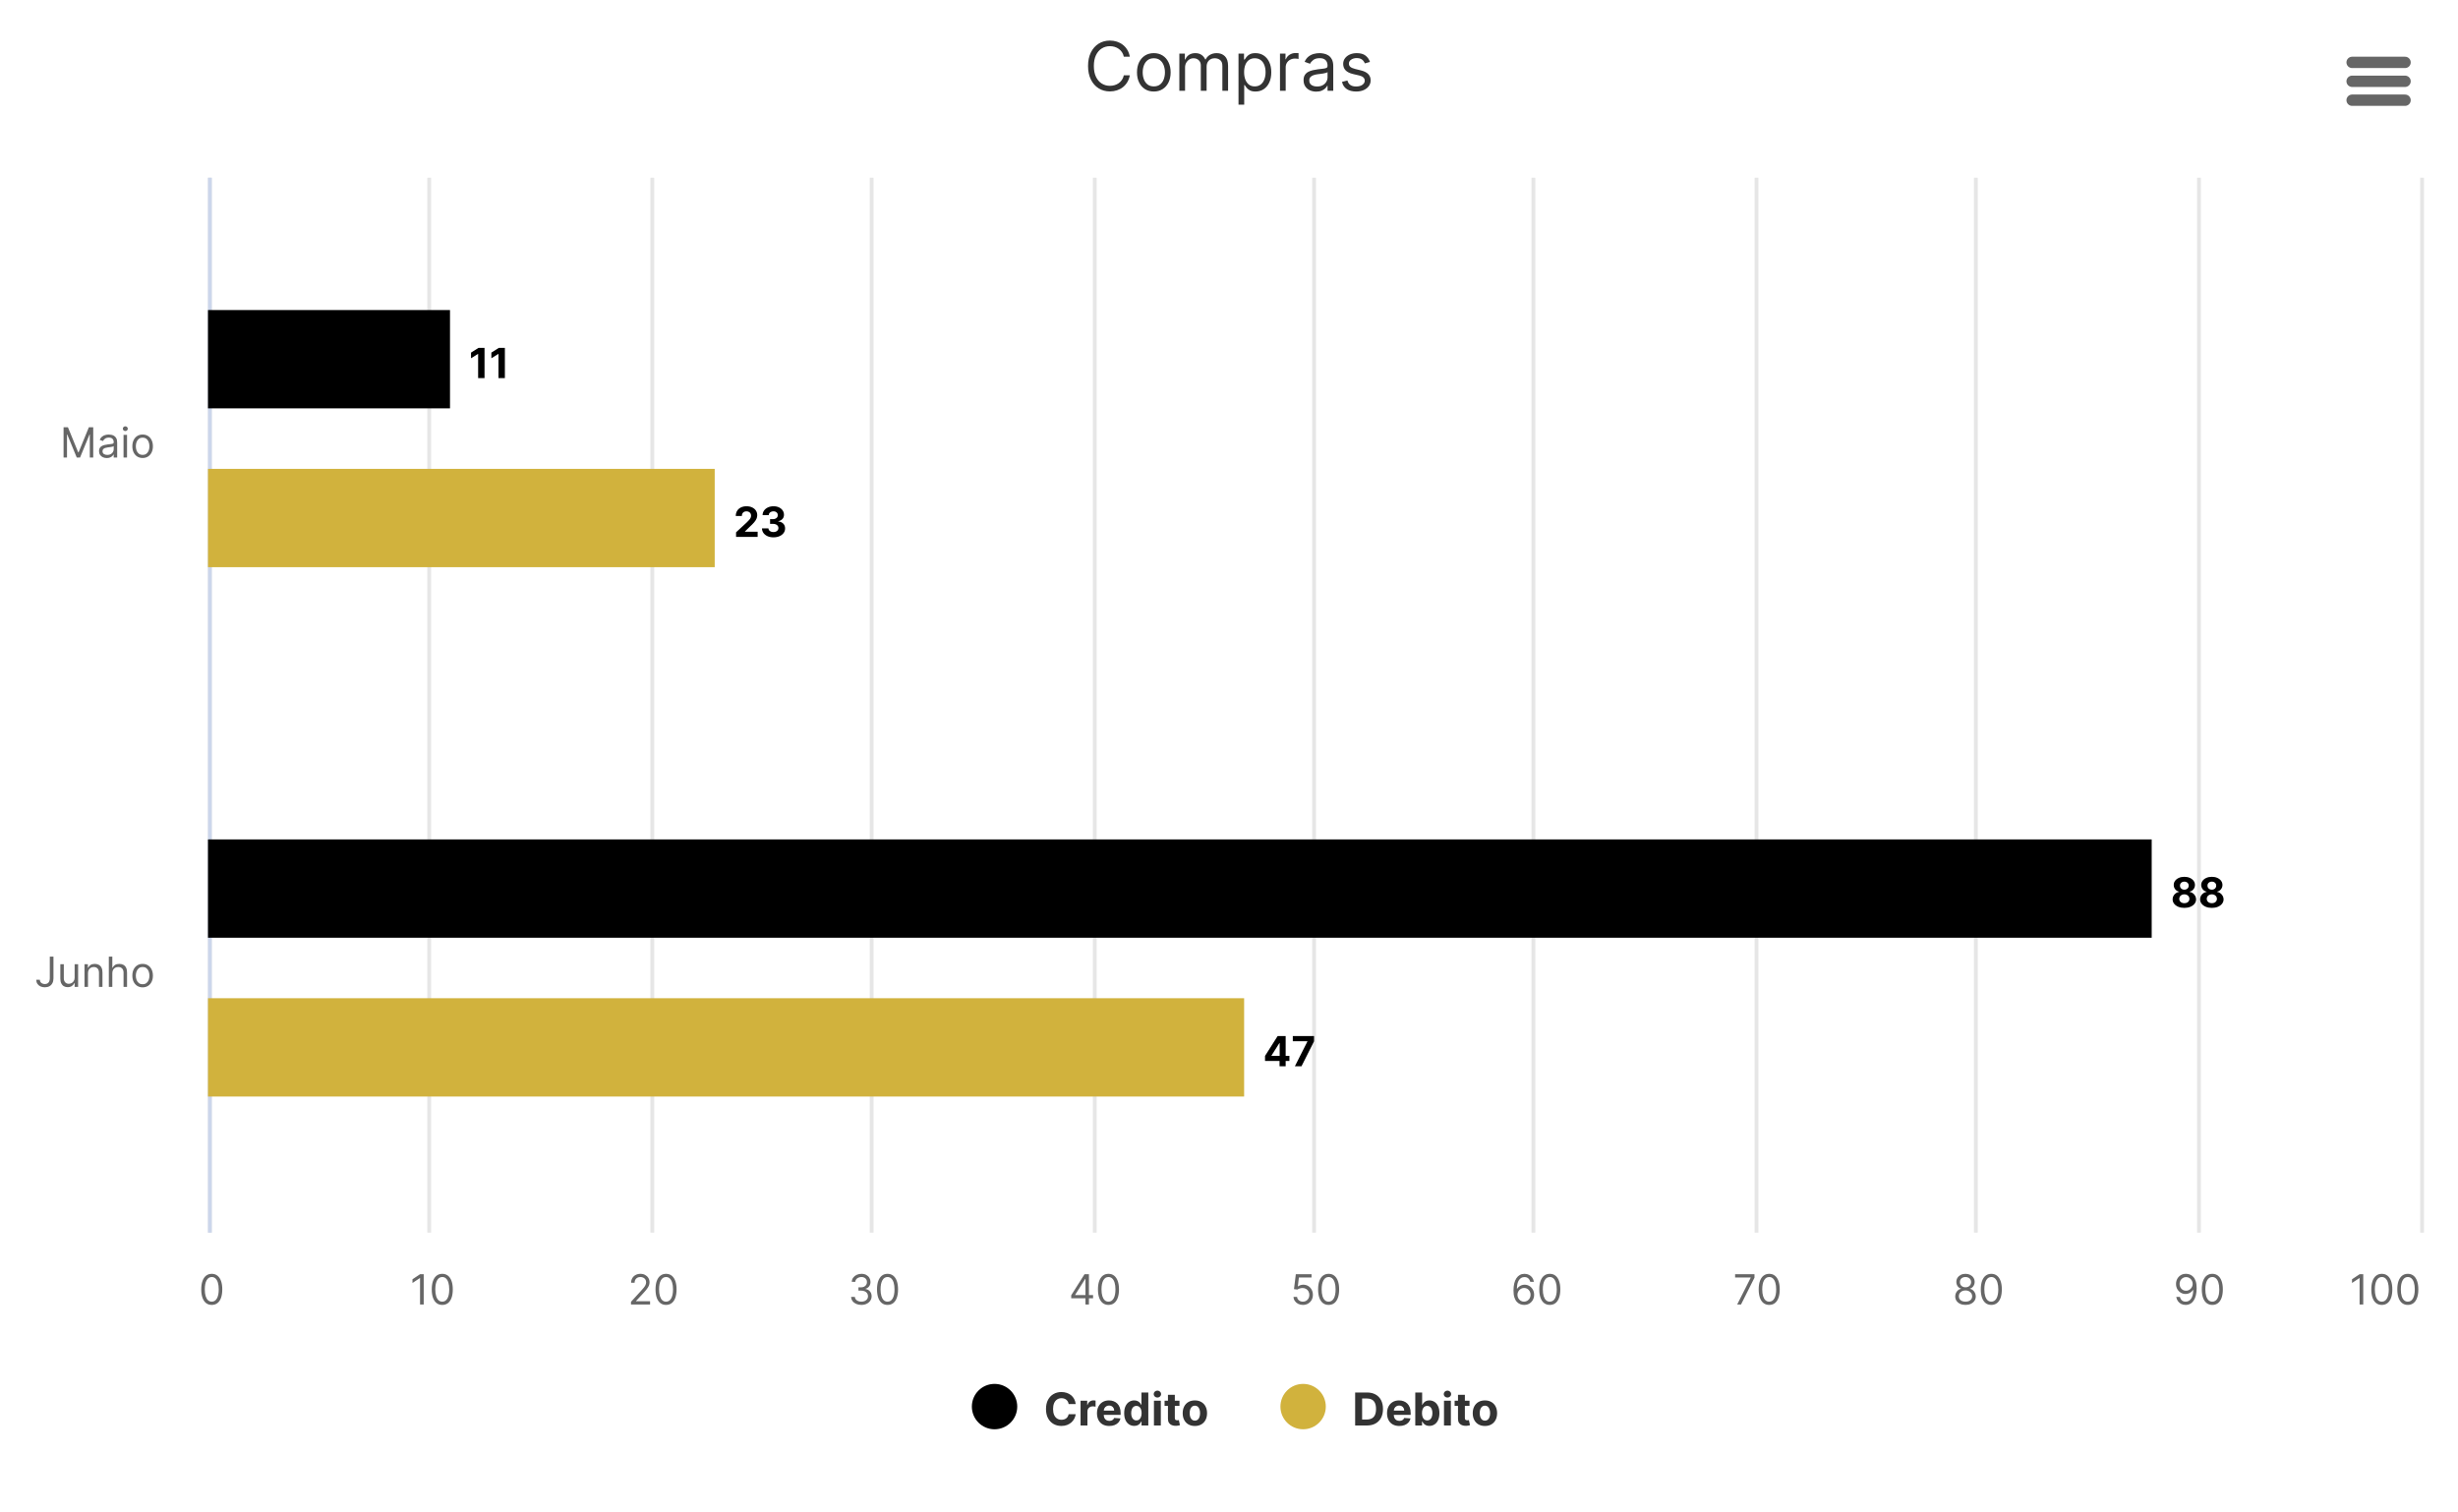 <svg width="650" height="400" viewBox="0 0 650 400" fill="none" xmlns="http://www.w3.org/2000/svg">
<rect x="0" y="0" width="650" height="400" fill="#808080" stroke="none"/>
<g clip-path="url(#clip0_176_4855)">
<path d="M650 0H0V400H650V0Z" fill="white"/>
<path d="M55.5 47V326" stroke="#E6E6E6"/>
<path d="M113.5 47V326" stroke="#E6E6E6"/>
<path d="M172.5 47V326" stroke="#E6E6E6"/>
<path d="M230.5 47V326" stroke="#E6E6E6"/>
<path d="M289.5 47V326" stroke="#E6E6E6"/>
<path d="M347.5 47V326" stroke="#E6E6E6"/>
<path d="M405.5 47V326" stroke="#E6E6E6"/>
<path d="M464.5 47V326" stroke="#E6E6E6"/>
<path d="M522.5 47V326" stroke="#E6E6E6"/>
<path d="M581.5 47V326" stroke="#E6E6E6"/>
<path d="M640.5 47V326" stroke="#E6E6E6"/>
<path d="M55.5 47V326" stroke="#CCD6EB"/>
<path d="M119 82V108H55V82H119Z" fill="black"/>
<path d="M569 222V248L55 248V222L569 222Z" fill="black"/>
<path d="M189 124V150H55V124H189Z" fill="#D1B23D"/>
<path d="M329 264V290H55V264H329Z" fill="#D1B23D"/>
<path d="M638.5 10.5H618.5C617.395 10.5 616.5 11.395 616.5 12.5V30.5C616.5 31.605 617.395 32.5 618.5 32.5H638.5C639.605 32.5 640.5 31.605 640.5 30.5V12.5C640.5 11.395 639.605 10.5 638.5 10.5Z" fill="white"/>
<path d="M622 16.5H636ZM622 21.5H636ZM622 26.5H636Z" fill="#666666"/>
<path d="M622 16.5H636M622 21.5H636M622 26.5H636" stroke="#666666" stroke-width="3" stroke-linecap="round"/>
<path d="M298.773 15H297.187C297.094 14.544 296.93 14.143 296.695 13.798C296.465 13.453 296.184 13.163 295.851 12.929C295.523 12.69 295.159 12.511 294.758 12.392C294.358 12.273 293.94 12.213 293.506 12.213C292.713 12.213 291.995 12.413 291.351 12.814C290.712 13.214 290.203 13.805 289.824 14.585C289.449 15.364 289.261 16.321 289.261 17.454C289.261 18.588 289.449 19.545 289.824 20.325C290.203 21.104 290.712 21.695 291.351 22.095C291.995 22.496 292.713 22.696 293.506 22.696C293.94 22.696 294.358 22.636 294.758 22.517C295.159 22.398 295.523 22.221 295.851 21.986C296.184 21.748 296.465 21.456 296.695 21.111C296.93 20.761 297.094 20.361 297.187 19.909H298.773C298.653 20.578 298.436 21.177 298.121 21.705C297.805 22.234 297.413 22.683 296.945 23.054C296.476 23.421 295.949 23.7 295.366 23.891C294.786 24.083 294.166 24.179 293.506 24.179C292.389 24.179 291.396 23.906 290.527 23.361C289.658 22.815 288.974 22.04 288.475 21.034C287.976 20.028 287.727 18.835 287.727 17.454C287.727 16.074 287.976 14.881 288.475 13.875C288.974 12.869 289.658 12.094 290.527 11.548C291.396 11.003 292.389 10.73 293.506 10.73C294.166 10.73 294.786 10.826 295.366 11.018C295.949 11.21 296.476 11.491 296.945 11.861C297.413 12.228 297.805 12.675 298.121 13.204C298.436 13.728 298.653 14.327 298.773 15ZM305.118 24.204C304.232 24.204 303.454 23.994 302.785 23.572C302.12 23.15 301.601 22.56 301.226 21.801C300.855 21.043 300.669 20.156 300.669 19.142C300.669 18.119 300.855 17.227 301.226 16.464C301.601 15.701 302.12 15.109 302.785 14.687C303.454 14.265 304.232 14.054 305.118 14.054C306.005 14.054 306.78 14.265 307.445 14.687C308.114 15.109 308.634 15.701 309.005 16.464C309.38 17.227 309.567 18.119 309.567 19.142C309.567 20.156 309.38 21.043 309.005 21.801C308.634 22.56 308.114 23.15 307.445 23.572C306.78 23.994 306.005 24.204 305.118 24.204ZM305.118 22.849C305.792 22.849 306.346 22.677 306.78 22.332C307.215 21.986 307.537 21.533 307.745 20.97C307.954 20.408 308.059 19.798 308.059 19.142C308.059 18.486 307.954 17.874 307.745 17.308C307.537 16.741 307.215 16.283 306.78 15.933C306.346 15.584 305.792 15.409 305.118 15.409C304.445 15.409 303.891 15.584 303.456 15.933C303.022 16.283 302.7 16.741 302.491 17.308C302.282 17.874 302.178 18.486 302.178 19.142C302.178 19.798 302.282 20.408 302.491 20.97C302.7 21.533 303.022 21.986 303.456 22.332C303.891 22.677 304.445 22.849 305.118 22.849ZM311.87 24V14.182H313.327V15.716H313.455C313.66 15.192 313.99 14.785 314.446 14.495C314.902 14.201 315.449 14.054 316.089 14.054C316.736 14.054 317.275 14.201 317.706 14.495C318.141 14.785 318.479 15.192 318.722 15.716H318.824C319.076 15.209 319.453 14.806 319.956 14.508C320.459 14.205 321.062 14.054 321.765 14.054C322.643 14.054 323.361 14.329 323.919 14.879C324.477 15.424 324.756 16.274 324.756 17.429V24H323.248V17.429C323.248 16.704 323.05 16.187 322.653 15.876C322.257 15.565 321.79 15.409 321.253 15.409C320.563 15.409 320.028 15.618 319.649 16.035C319.27 16.449 319.08 16.973 319.08 17.608V24H317.546V17.276C317.546 16.717 317.365 16.268 317.003 15.927C316.641 15.582 316.174 15.409 315.603 15.409C315.211 15.409 314.844 15.514 314.503 15.722C314.167 15.931 313.894 16.221 313.685 16.592C313.481 16.958 313.378 17.382 313.378 17.864V24H311.87ZM327.514 27.682V14.182H328.972V15.742H329.151C329.262 15.571 329.415 15.354 329.611 15.089C329.811 14.821 330.097 14.582 330.468 14.374C330.843 14.161 331.35 14.054 331.989 14.054C332.816 14.054 333.544 14.261 334.175 14.674C334.806 15.087 335.298 15.673 335.652 16.432C336.005 17.19 336.182 18.085 336.182 19.116C336.182 20.156 336.005 21.058 335.652 21.82C335.298 22.579 334.808 23.167 334.181 23.584C333.555 23.998 332.833 24.204 332.014 24.204C331.384 24.204 330.879 24.1 330.5 23.891C330.12 23.678 329.828 23.438 329.624 23.169C329.419 22.896 329.262 22.671 329.151 22.491H329.023V27.682H327.514ZM328.997 19.091C328.997 19.832 329.106 20.486 329.323 21.053C329.541 21.616 329.858 22.057 330.276 22.376C330.693 22.692 331.205 22.849 331.81 22.849C332.441 22.849 332.967 22.683 333.389 22.351C333.815 22.014 334.134 21.562 334.348 20.996C334.565 20.425 334.674 19.79 334.674 19.091C334.674 18.401 334.567 17.778 334.354 17.224C334.145 16.666 333.828 16.225 333.402 15.901C332.98 15.573 332.449 15.409 331.81 15.409C331.196 15.409 330.681 15.565 330.263 15.876C329.845 16.183 329.53 16.613 329.317 17.167C329.104 17.717 328.997 18.358 328.997 19.091ZM338.483 24V14.182H339.941V15.665H340.043C340.222 15.179 340.546 14.785 341.014 14.482C341.483 14.18 342.012 14.028 342.6 14.028C342.71 14.028 342.849 14.03 343.015 14.035C343.181 14.039 343.307 14.046 343.392 14.054V15.588C343.341 15.575 343.224 15.556 343.041 15.53C342.862 15.501 342.672 15.486 342.472 15.486C341.995 15.486 341.568 15.586 341.193 15.786C340.823 15.982 340.529 16.255 340.311 16.604C340.098 16.95 339.992 17.344 339.992 17.787V24H338.483ZM348.07 24.23C347.448 24.23 346.883 24.113 346.376 23.879C345.869 23.64 345.466 23.297 345.168 22.849C344.869 22.398 344.72 21.852 344.72 21.213C344.72 20.651 344.831 20.195 345.053 19.845C345.274 19.491 345.57 19.215 345.941 19.014C346.312 18.814 346.721 18.665 347.168 18.567C347.62 18.465 348.074 18.384 348.53 18.324C349.127 18.247 349.61 18.19 349.981 18.151C350.356 18.109 350.629 18.038 350.799 17.94C350.974 17.842 351.061 17.672 351.061 17.429V17.378C351.061 16.747 350.889 16.257 350.543 15.908C350.203 15.558 349.685 15.383 348.99 15.383C348.27 15.383 347.705 15.541 347.296 15.857C346.887 16.172 346.6 16.509 346.433 16.866L345.002 16.355C345.257 15.758 345.598 15.294 346.024 14.962C346.455 14.625 346.923 14.391 347.43 14.258C347.942 14.122 348.445 14.054 348.939 14.054C349.254 14.054 349.617 14.092 350.026 14.169C350.439 14.242 350.837 14.393 351.221 14.623C351.609 14.853 351.93 15.2 352.186 15.665C352.442 16.129 352.57 16.751 352.57 17.531V24H351.061V22.671H350.984C350.882 22.884 350.712 23.111 350.473 23.354C350.234 23.597 349.917 23.804 349.521 23.974C349.124 24.145 348.641 24.23 348.07 24.23ZM348.3 22.875C348.896 22.875 349.399 22.758 349.808 22.523C350.222 22.289 350.533 21.986 350.742 21.616C350.955 21.245 351.061 20.855 351.061 20.446V19.065C350.997 19.142 350.857 19.212 350.639 19.276C350.426 19.336 350.179 19.389 349.898 19.436C349.621 19.479 349.35 19.517 349.086 19.551C348.826 19.581 348.615 19.607 348.453 19.628C348.061 19.679 347.695 19.762 347.354 19.877C347.017 19.988 346.744 20.156 346.536 20.382C346.331 20.604 346.229 20.906 346.229 21.29C346.229 21.814 346.423 22.21 346.81 22.479C347.203 22.743 347.699 22.875 348.3 22.875ZM362.278 16.381L360.922 16.764C360.837 16.538 360.712 16.319 360.545 16.106C360.383 15.889 360.162 15.71 359.881 15.569C359.599 15.428 359.239 15.358 358.8 15.358C358.199 15.358 357.699 15.496 357.298 15.773C356.902 16.046 356.704 16.393 356.704 16.815C356.704 17.19 356.84 17.486 357.113 17.704C357.386 17.921 357.812 18.102 358.391 18.247L359.849 18.605C360.726 18.818 361.381 19.144 361.811 19.583C362.241 20.018 362.457 20.578 362.457 21.264C362.457 21.827 362.295 22.329 361.971 22.773C361.651 23.216 361.204 23.565 360.628 23.821C360.053 24.077 359.384 24.204 358.621 24.204C357.62 24.204 356.791 23.987 356.135 23.553C355.479 23.118 355.063 22.483 354.888 21.648L356.32 21.29C356.457 21.818 356.714 22.215 357.094 22.479C357.477 22.743 357.978 22.875 358.596 22.875C359.299 22.875 359.857 22.726 360.271 22.428C360.688 22.125 360.897 21.763 360.897 21.341C360.897 21 360.778 20.715 360.539 20.484C360.3 20.25 359.934 20.075 359.44 19.96L357.803 19.577C356.904 19.364 356.244 19.033 355.822 18.586C355.404 18.134 355.195 17.57 355.195 16.892C355.195 16.338 355.351 15.848 355.662 15.422C355.977 14.996 356.405 14.661 356.947 14.418C357.492 14.175 358.11 14.054 358.8 14.054C359.772 14.054 360.535 14.267 361.089 14.693C361.647 15.119 362.043 15.682 362.278 16.381Z" fill="#333333"/>
<path d="M128.129 92V100H126.438V93.606H126.391L124.559 94.754V93.254L126.539 92H128.129ZM133.511 92V100H131.819V93.606H131.772L129.94 94.754V93.254L131.921 92H133.511Z" fill="black"/>
<path d="M577.633 240.109C577.031 240.109 576.496 240.012 576.027 239.816C575.561 239.618 575.195 239.349 574.93 239.008C574.664 238.667 574.531 238.28 574.531 237.848C574.531 237.514 574.607 237.208 574.758 236.93C574.911 236.648 575.12 236.415 575.383 236.23C575.646 236.043 575.94 235.923 576.266 235.871V235.816C575.839 235.73 575.492 235.523 575.227 235.195C574.961 234.865 574.828 234.48 574.828 234.043C574.828 233.629 574.949 233.26 575.191 232.937C575.434 232.612 575.766 232.357 576.188 232.172C576.612 231.984 577.094 231.891 577.633 231.891C578.172 231.891 578.652 231.984 579.074 232.172C579.499 232.359 579.832 232.616 580.074 232.941C580.316 233.264 580.439 233.632 580.441 234.043C580.439 234.483 580.303 234.867 580.035 235.195C579.767 235.523 579.423 235.73 579.004 235.816V235.871C579.324 235.923 579.615 236.043 579.875 236.23C580.138 236.415 580.346 236.648 580.5 236.93C580.656 237.208 580.736 237.514 580.738 237.848C580.736 238.28 580.602 238.667 580.336 239.008C580.07 239.349 579.703 239.618 579.234 239.816C578.768 240.012 578.234 240.109 577.633 240.109ZM577.633 238.867C577.901 238.867 578.135 238.819 578.336 238.723C578.536 238.624 578.693 238.488 578.805 238.316C578.919 238.142 578.977 237.941 578.977 237.715C578.977 237.483 578.918 237.279 578.801 237.102C578.684 236.922 578.525 236.781 578.324 236.68C578.124 236.576 577.893 236.523 577.633 236.523C577.375 236.523 577.145 236.576 576.941 236.68C576.738 236.781 576.578 236.922 576.461 237.102C576.346 237.279 576.289 237.483 576.289 237.715C576.289 237.941 576.345 238.142 576.457 238.316C576.569 238.488 576.727 238.624 576.93 238.723C577.133 238.819 577.367 238.867 577.633 238.867ZM577.633 235.293C577.857 235.293 578.056 235.247 578.23 235.156C578.405 235.065 578.542 234.939 578.641 234.777C578.74 234.616 578.789 234.43 578.789 234.219C578.789 234.01 578.74 233.828 578.641 233.672C578.542 233.513 578.406 233.389 578.234 233.301C578.063 233.21 577.862 233.164 577.633 233.164C577.406 233.164 577.206 233.21 577.031 233.301C576.857 233.389 576.72 233.513 576.621 233.672C576.525 233.828 576.477 234.01 576.477 234.219C576.477 234.43 576.526 234.616 576.625 234.777C576.724 234.939 576.861 235.065 577.035 235.156C577.21 235.247 577.409 235.293 577.633 235.293ZM584.905 240.109C584.304 240.109 583.769 240.012 583.3 239.816C582.834 239.618 582.468 239.349 582.202 239.008C581.937 238.667 581.804 238.28 581.804 237.848C581.804 237.514 581.879 237.208 582.03 236.93C582.184 236.648 582.392 236.415 582.655 236.23C582.918 236.043 583.213 235.923 583.538 235.871V235.816C583.111 235.73 582.765 235.523 582.499 235.195C582.233 234.865 582.101 234.48 582.101 234.043C582.101 233.629 582.222 233.26 582.464 232.937C582.706 232.612 583.038 232.357 583.46 232.172C583.884 231.984 584.366 231.891 584.905 231.891C585.444 231.891 585.925 231.984 586.347 232.172C586.771 232.359 587.104 232.616 587.347 232.941C587.589 233.264 587.711 233.632 587.714 234.043C587.711 234.483 587.576 234.867 587.308 235.195C587.039 235.523 586.696 235.73 586.276 235.816V235.871C586.597 235.923 586.887 236.043 587.147 236.23C587.41 236.415 587.619 236.648 587.772 236.93C587.929 237.208 588.008 237.514 588.011 237.848C588.008 238.28 587.874 238.667 587.608 239.008C587.343 239.349 586.976 239.618 586.507 239.816C586.041 240.012 585.507 240.109 584.905 240.109ZM584.905 238.867C585.174 238.867 585.408 238.819 585.608 238.723C585.809 238.624 585.965 238.488 586.077 238.316C586.192 238.142 586.249 237.941 586.249 237.715C586.249 237.483 586.19 237.279 586.073 237.102C585.956 236.922 585.797 236.781 585.597 236.68C585.396 236.576 585.166 236.523 584.905 236.523C584.647 236.523 584.417 236.576 584.214 236.68C584.011 236.781 583.851 236.922 583.733 237.102C583.619 237.279 583.562 237.483 583.562 237.715C583.562 237.941 583.618 238.142 583.729 238.316C583.841 238.488 583.999 238.624 584.202 238.723C584.405 238.819 584.64 238.867 584.905 238.867ZM584.905 235.293C585.129 235.293 585.328 235.247 585.503 235.156C585.677 235.065 585.814 234.939 585.913 234.777C586.012 234.616 586.062 234.43 586.062 234.219C586.062 234.01 586.012 233.828 585.913 233.672C585.814 233.513 585.679 233.389 585.507 233.301C585.335 233.21 585.134 233.164 584.905 233.164C584.679 233.164 584.478 233.21 584.304 233.301C584.129 233.389 583.993 233.513 583.894 233.672C583.797 233.828 583.749 234.01 583.749 234.219C583.749 234.43 583.799 234.616 583.897 234.777C583.996 234.939 584.133 235.065 584.308 235.156C584.482 235.247 584.681 235.293 584.905 235.293Z" fill="black"/>
<path d="M194.648 142V140.781L197.496 138.145C197.738 137.91 197.941 137.699 198.105 137.512C198.272 137.324 198.398 137.141 198.484 136.961C198.57 136.779 198.613 136.582 198.613 136.371C198.613 136.137 198.56 135.935 198.453 135.766C198.346 135.594 198.201 135.462 198.016 135.371C197.831 135.277 197.621 135.23 197.387 135.23C197.142 135.23 196.928 135.28 196.746 135.379C196.564 135.478 196.423 135.62 196.324 135.805C196.225 135.99 196.176 136.21 196.176 136.465H194.57C194.57 135.941 194.689 135.487 194.926 135.102C195.163 134.716 195.495 134.418 195.922 134.207C196.349 133.996 196.841 133.891 197.398 133.891C197.971 133.891 198.47 133.992 198.895 134.195C199.322 134.396 199.654 134.674 199.891 135.031C200.128 135.388 200.246 135.797 200.246 136.258C200.246 136.56 200.186 136.858 200.066 137.152C199.949 137.447 199.74 137.773 199.438 138.133C199.135 138.49 198.71 138.918 198.16 139.418L196.992 140.562V140.617H200.352V142H194.648ZM204.534 142.109C203.951 142.109 203.431 142.009 202.976 141.809C202.522 141.605 202.164 141.327 201.901 140.973C201.641 140.616 201.507 140.204 201.499 139.738H203.202C203.213 139.934 203.276 140.105 203.394 140.254C203.513 140.4 203.672 140.513 203.87 140.594C204.068 140.674 204.291 140.715 204.538 140.715C204.796 140.715 205.024 140.669 205.222 140.578C205.42 140.487 205.575 140.361 205.687 140.199C205.799 140.038 205.854 139.852 205.854 139.641C205.854 139.427 205.795 139.238 205.675 139.074C205.558 138.908 205.388 138.777 205.167 138.684C204.948 138.59 204.688 138.543 204.386 138.543H203.64V137.301H204.386C204.641 137.301 204.866 137.257 205.062 137.168C205.259 137.079 205.413 136.957 205.522 136.801C205.632 136.642 205.687 136.457 205.687 136.246C205.687 136.046 205.638 135.87 205.542 135.719C205.448 135.565 205.315 135.445 205.144 135.359C204.974 135.273 204.776 135.23 204.55 135.23C204.321 135.23 204.111 135.272 203.921 135.355C203.731 135.436 203.578 135.552 203.464 135.703C203.349 135.854 203.288 136.031 203.28 136.234H201.659C201.667 135.773 201.799 135.367 202.054 135.016C202.309 134.664 202.653 134.389 203.085 134.191C203.52 133.991 204.011 133.891 204.558 133.891C205.11 133.891 205.593 133.991 206.007 134.191C206.421 134.392 206.743 134.663 206.972 135.004C207.203 135.342 207.318 135.723 207.315 136.145C207.318 136.592 207.179 136.966 206.897 137.266C206.619 137.565 206.256 137.755 205.808 137.836V137.898C206.396 137.974 206.844 138.178 207.151 138.512C207.461 138.842 207.615 139.257 207.612 139.754C207.615 140.21 207.483 140.615 207.218 140.969C206.955 141.323 206.591 141.602 206.128 141.805C205.664 142.008 205.133 142.109 204.534 142.109Z" fill="black"/>
<path d="M334.527 280.594V279.262L337.867 274H339.016V275.844H338.336L336.23 279.176V279.238H340.977V280.594H334.527ZM338.367 282V280.187L338.398 279.598V274H339.984V282H338.367ZM342.42 282L345.736 275.437V275.383H341.873V274H347.486V275.402L344.166 282H342.42Z" fill="black"/>
<path d="M284.459 371.328H282.592C282.558 371.087 282.489 370.872 282.384 370.685C282.278 370.494 282.143 370.332 281.979 370.199C281.814 370.065 281.624 369.963 281.408 369.892C281.195 369.821 280.963 369.786 280.713 369.786C280.261 369.786 279.868 369.898 279.533 370.122C279.197 370.344 278.938 370.668 278.753 371.094C278.568 371.517 278.476 372.031 278.476 372.636C278.476 373.259 278.568 373.781 278.753 374.205C278.94 374.628 279.202 374.947 279.537 375.163C279.872 375.379 280.26 375.487 280.7 375.487C280.947 375.487 281.176 375.455 281.386 375.389C281.599 375.324 281.788 375.229 281.953 375.104C282.118 374.976 282.254 374.821 282.362 374.639C282.473 374.457 282.55 374.25 282.592 374.017L284.459 374.026C284.411 374.426 284.29 374.812 284.097 375.185C283.906 375.554 283.649 375.885 283.325 376.178C283.004 376.467 282.621 376.697 282.175 376.868C281.732 377.036 281.23 377.119 280.67 377.119C279.892 377.119 279.196 376.943 278.582 376.591C277.972 376.239 277.489 375.729 277.134 375.061C276.781 374.393 276.605 373.585 276.605 372.636C276.605 371.685 276.784 370.875 277.142 370.207C277.5 369.54 277.986 369.031 278.599 368.682C279.213 368.33 279.903 368.153 280.67 368.153C281.176 368.153 281.645 368.224 282.077 368.366C282.511 368.509 282.896 368.716 283.232 368.989C283.567 369.259 283.839 369.589 284.05 369.982C284.263 370.374 284.399 370.822 284.459 371.328ZM285.748 377V370.455H287.508V371.597H287.576C287.695 371.19 287.896 370.884 288.177 370.676C288.458 370.466 288.782 370.361 289.148 370.361C289.239 370.361 289.337 370.366 289.442 370.378C289.548 370.389 289.64 370.405 289.719 370.425V372.036C289.634 372.01 289.516 371.987 289.366 371.967C289.215 371.947 289.077 371.938 288.952 371.938C288.685 371.938 288.447 371.996 288.237 372.112C288.029 372.226 287.864 372.385 287.742 372.589C287.623 372.794 287.563 373.03 287.563 373.297V377H285.748ZM293.336 377.128C292.663 377.128 292.083 376.991 291.598 376.719C291.115 376.443 290.743 376.054 290.481 375.551C290.22 375.045 290.089 374.447 290.089 373.757C290.089 373.084 290.22 372.493 290.481 371.984C290.743 371.476 291.11 371.08 291.585 370.795C292.062 370.511 292.622 370.369 293.264 370.369C293.696 370.369 294.098 370.439 294.47 370.578C294.845 370.714 295.172 370.92 295.45 371.196C295.731 371.472 295.95 371.818 296.106 372.236C296.262 372.651 296.341 373.136 296.341 373.693V374.192H290.814V373.067H294.632C294.632 372.805 294.575 372.574 294.461 372.372C294.348 372.17 294.19 372.013 293.988 371.899C293.789 371.783 293.558 371.724 293.294 371.724C293.018 371.724 292.774 371.788 292.561 371.916C292.35 372.041 292.186 372.21 292.066 372.423C291.947 372.634 291.886 372.868 291.883 373.126V374.196C291.883 374.52 291.943 374.8 292.062 375.036C292.184 375.271 292.356 375.453 292.578 375.581C292.799 375.709 293.062 375.773 293.366 375.773C293.568 375.773 293.752 375.744 293.92 375.688C294.088 375.631 294.231 375.545 294.35 375.432C294.47 375.318 294.561 375.179 294.623 375.014L296.302 375.125C296.217 375.528 296.042 375.881 295.778 376.182C295.517 376.48 295.179 376.713 294.764 376.881C294.352 377.045 293.876 377.128 293.336 377.128ZM299.937 377.107C299.44 377.107 298.99 376.979 298.586 376.723C298.186 376.464 297.868 376.085 297.632 375.585C297.399 375.082 297.282 374.466 297.282 373.736C297.282 372.986 297.403 372.362 297.645 371.865C297.886 371.365 298.207 370.991 298.608 370.744C299.011 370.494 299.453 370.369 299.933 370.369C300.299 370.369 300.605 370.432 300.849 370.557C301.096 370.679 301.295 370.832 301.446 371.017C301.599 371.199 301.716 371.378 301.795 371.554H301.85V368.273H303.662V377H301.872V375.952H301.795C301.71 376.134 301.589 376.314 301.433 376.493C301.279 376.669 301.079 376.815 300.832 376.932C300.588 377.048 300.289 377.107 299.937 377.107ZM300.512 375.662C300.805 375.662 301.052 375.582 301.254 375.423C301.458 375.261 301.615 375.036 301.723 374.746C301.833 374.456 301.889 374.116 301.889 373.727C301.889 373.338 301.835 373 301.727 372.713C301.619 372.426 301.463 372.205 301.258 372.048C301.054 371.892 300.805 371.814 300.512 371.814C300.214 371.814 299.963 371.895 299.758 372.057C299.554 372.219 299.399 372.443 299.294 372.73C299.189 373.017 299.136 373.349 299.136 373.727C299.136 374.108 299.189 374.445 299.294 374.737C299.402 375.027 299.556 375.254 299.758 375.419C299.963 375.581 300.214 375.662 300.512 375.662ZM305.154 377V370.455H306.969V377H305.154ZM306.066 369.611C305.796 369.611 305.565 369.521 305.371 369.342C305.181 369.161 305.086 368.943 305.086 368.69C305.086 368.44 305.181 368.226 305.371 368.047C305.565 367.865 305.796 367.774 306.066 367.774C306.336 367.774 306.566 367.865 306.756 368.047C306.95 368.226 307.046 368.44 307.046 368.69C307.046 368.943 306.95 369.161 306.756 369.342C306.566 369.521 306.336 369.611 306.066 369.611ZM311.905 370.455V371.818H307.963V370.455H311.905ZM308.858 368.886H310.674V374.989C310.674 375.156 310.699 375.287 310.75 375.381C310.801 375.472 310.873 375.536 310.963 375.572C311.057 375.609 311.165 375.628 311.287 375.628C311.373 375.628 311.458 375.621 311.543 375.607C311.628 375.589 311.694 375.577 311.739 375.568L312.025 376.919C311.934 376.947 311.806 376.98 311.641 377.017C311.476 377.057 311.276 377.081 311.04 377.089C310.603 377.107 310.219 377.048 309.89 376.915C309.563 376.781 309.309 376.574 309.127 376.293C308.945 376.011 308.855 375.656 308.858 375.227V368.886ZM315.975 377.128C315.313 377.128 314.74 376.987 314.257 376.706C313.777 376.422 313.407 376.027 313.145 375.521C312.884 375.013 312.753 374.423 312.753 373.753C312.753 373.077 312.884 372.486 313.145 371.98C313.407 371.472 313.777 371.077 314.257 370.795C314.74 370.511 315.313 370.369 315.975 370.369C316.637 370.369 317.208 370.511 317.688 370.795C318.171 371.077 318.543 371.472 318.804 371.98C319.066 372.486 319.196 373.077 319.196 373.753C319.196 374.423 319.066 375.013 318.804 375.521C318.543 376.027 318.171 376.422 317.688 376.706C317.208 376.987 316.637 377.128 315.975 377.128ZM315.983 375.722C316.284 375.722 316.536 375.636 316.738 375.466C316.939 375.293 317.091 375.057 317.194 374.759C317.299 374.46 317.351 374.121 317.351 373.74C317.351 373.359 317.299 373.02 317.194 372.722C317.091 372.423 316.939 372.187 316.738 372.014C316.536 371.841 316.284 371.754 315.983 371.754C315.679 371.754 315.424 371.841 315.216 372.014C315.012 372.187 314.857 372.423 314.752 372.722C314.65 373.02 314.598 373.359 314.598 373.74C314.598 374.121 314.65 374.46 314.752 374.759C314.857 375.057 315.012 375.293 315.216 375.466C315.424 375.636 315.679 375.722 315.983 375.722Z" fill="#333333"/>
<path d="M269 372C269 368.686 266.314 366 263 366C259.686 366 257 368.686 257 372C257 375.314 259.686 378 263 378C266.314 378 269 375.314 269 372Z" fill="black"/>
<path d="M361.452 377H358.358V368.273H361.477C362.355 368.273 363.111 368.447 363.744 368.797C364.378 369.143 364.865 369.642 365.206 370.293C365.55 370.943 365.722 371.722 365.722 372.628C365.722 373.537 365.55 374.318 365.206 374.972C364.865 375.625 364.375 376.126 363.736 376.476C363.1 376.825 362.338 377 361.452 377ZM360.203 375.419H361.375C361.921 375.419 362.379 375.322 362.752 375.129C363.127 374.933 363.408 374.631 363.595 374.222C363.786 373.81 363.881 373.278 363.881 372.628C363.881 371.983 363.786 371.456 363.595 371.047C363.408 370.638 363.128 370.337 362.756 370.143C362.384 369.95 361.925 369.854 361.379 369.854H360.203V375.419ZM370.037 377.128C369.364 377.128 368.785 376.991 368.299 376.719C367.816 376.443 367.444 376.054 367.182 375.551C366.921 375.045 366.79 374.447 366.79 373.757C366.79 373.084 366.921 372.493 367.182 371.984C367.444 371.476 367.812 371.08 368.286 370.795C368.763 370.511 369.323 370.369 369.965 370.369C370.397 370.369 370.799 370.439 371.171 370.578C371.546 370.714 371.873 370.92 372.151 371.196C372.432 371.472 372.651 371.818 372.807 372.236C372.964 372.651 373.042 373.136 373.042 373.693V374.192H367.515V373.067H371.333C371.333 372.805 371.276 372.574 371.162 372.372C371.049 372.17 370.891 372.013 370.689 371.899C370.491 371.783 370.259 371.724 369.995 371.724C369.719 371.724 369.475 371.788 369.262 371.916C369.052 372.041 368.887 372.21 368.768 372.423C368.648 372.634 368.587 372.868 368.584 373.126V374.196C368.584 374.52 368.644 374.8 368.763 375.036C368.885 375.271 369.057 375.453 369.279 375.581C369.501 375.709 369.763 375.773 370.067 375.773C370.269 375.773 370.454 375.744 370.621 375.688C370.789 375.631 370.932 375.545 371.052 375.432C371.171 375.318 371.262 375.179 371.324 375.014L373.003 375.125C372.918 375.528 372.743 375.881 372.479 376.182C372.218 376.48 371.88 376.713 371.465 376.881C371.053 377.045 370.577 377.128 370.037 377.128ZM374.26 377V368.273H376.076V371.554H376.131C376.211 371.378 376.326 371.199 376.476 371.017C376.63 370.832 376.829 370.679 377.073 370.557C377.32 370.432 377.627 370.369 377.993 370.369C378.471 370.369 378.911 370.494 379.314 370.744C379.718 370.991 380.04 371.365 380.282 371.865C380.523 372.362 380.644 372.986 380.644 373.736C380.644 374.466 380.526 375.082 380.29 375.585C380.057 376.085 379.739 376.464 379.336 376.723C378.935 376.979 378.486 377.107 377.989 377.107C377.637 377.107 377.337 377.048 377.09 376.932C376.846 376.815 376.645 376.669 376.489 376.493C376.333 376.314 376.214 376.134 376.131 375.952H376.05V377H374.26ZM376.037 373.727C376.037 374.116 376.091 374.456 376.199 374.746C376.307 375.036 376.464 375.261 376.668 375.423C376.873 375.582 377.121 375.662 377.414 375.662C377.709 375.662 377.959 375.581 378.164 375.419C378.368 375.254 378.523 375.027 378.628 374.737C378.736 374.445 378.79 374.108 378.79 373.727C378.79 373.349 378.738 373.017 378.633 372.73C378.528 372.443 378.373 372.219 378.168 372.057C377.964 371.895 377.712 371.814 377.414 371.814C377.118 371.814 376.868 371.892 376.664 372.048C376.462 372.205 376.307 372.426 376.199 372.713C376.091 373 376.037 373.338 376.037 373.727ZM381.855 377V370.455H383.671V377H381.855ZM382.767 369.611C382.497 369.611 382.266 369.521 382.073 369.342C381.882 369.161 381.787 368.943 381.787 368.69C381.787 368.44 381.882 368.226 382.073 368.047C382.266 367.865 382.497 367.774 382.767 367.774C383.037 367.774 383.267 367.865 383.458 368.047C383.651 368.226 383.747 368.44 383.747 368.69C383.747 368.943 383.651 369.161 383.458 369.342C383.267 369.521 383.037 369.611 382.767 369.611ZM388.606 370.455V371.818H384.665V370.455H388.606ZM385.559 368.886H387.375V374.989C387.375 375.156 387.4 375.287 387.452 375.381C387.503 375.472 387.574 375.536 387.665 375.572C387.758 375.609 387.866 375.628 387.988 375.628C388.074 375.628 388.159 375.621 388.244 375.607C388.329 375.589 388.395 375.577 388.44 375.568L388.726 376.919C388.635 376.947 388.507 376.98 388.342 377.017C388.177 377.057 387.977 377.081 387.741 377.089C387.304 377.107 386.92 377.048 386.591 376.915C386.264 376.781 386.01 376.574 385.828 376.293C385.646 376.011 385.557 375.656 385.559 375.227V368.886ZM392.676 377.128C392.014 377.128 391.442 376.987 390.959 376.706C390.479 376.422 390.108 376.027 389.846 375.521C389.585 375.013 389.454 374.423 389.454 373.753C389.454 373.077 389.585 372.486 389.846 371.98C390.108 371.472 390.479 371.077 390.959 370.795C391.442 370.511 392.014 370.369 392.676 370.369C393.338 370.369 393.909 370.511 394.389 370.795C394.872 371.077 395.244 371.472 395.506 371.98C395.767 372.486 395.898 373.077 395.898 373.753C395.898 374.423 395.767 375.013 395.506 375.521C395.244 376.027 394.872 376.422 394.389 376.706C393.909 376.987 393.338 377.128 392.676 377.128ZM392.684 375.722C392.986 375.722 393.237 375.636 393.439 375.466C393.64 375.293 393.792 375.057 393.895 374.759C394 374.46 394.052 374.121 394.052 373.74C394.052 373.359 394 373.02 393.895 372.722C393.792 372.423 393.64 372.187 393.439 372.014C393.237 371.841 392.986 371.754 392.684 371.754C392.381 371.754 392.125 371.841 391.917 372.014C391.713 372.187 391.558 372.423 391.453 372.722C391.351 373.02 391.3 373.359 391.3 373.74C391.3 374.121 391.351 374.46 391.453 374.759C391.558 375.057 391.713 375.293 391.917 375.466C392.125 375.636 392.381 375.722 392.684 375.722Z" fill="#333333"/>
<path d="M350.6 372C350.6 368.686 347.913 366 344.6 366C341.286 366 338.6 368.686 338.6 372C338.6 375.314 341.286 378 344.6 378C347.913 378 350.6 375.314 350.6 372Z" fill="#D1B23D"/>
<path d="M16.811 113H17.967L20.686 119.641H20.779L23.498 113H24.654V121H23.748V114.922H23.67L21.17 121H20.295L17.795 114.922H17.717V121H16.811V113ZM28.237 121.141C27.857 121.141 27.512 121.069 27.202 120.926C26.892 120.78 26.646 120.57 26.464 120.297C26.282 120.021 26.19 119.687 26.19 119.297C26.19 118.953 26.258 118.674 26.394 118.461C26.529 118.245 26.71 118.076 26.936 117.953C27.163 117.831 27.413 117.74 27.686 117.68C27.963 117.617 28.24 117.568 28.519 117.531C28.883 117.484 29.179 117.449 29.405 117.426C29.634 117.4 29.801 117.357 29.905 117.297C30.012 117.237 30.065 117.133 30.065 116.984V116.953C30.065 116.568 29.96 116.268 29.749 116.055C29.541 115.841 29.224 115.734 28.8 115.734C28.36 115.734 28.015 115.831 27.765 116.023C27.515 116.216 27.339 116.422 27.237 116.641L26.362 116.328C26.519 115.964 26.727 115.68 26.987 115.477C27.25 115.271 27.537 115.128 27.847 115.047C28.159 114.964 28.466 114.922 28.769 114.922C28.961 114.922 29.183 114.945 29.433 114.992C29.685 115.036 29.929 115.129 30.163 115.27C30.4 115.41 30.597 115.622 30.753 115.906C30.909 116.19 30.987 116.57 30.987 117.047V121H30.065V120.187H30.019C29.956 120.318 29.852 120.457 29.706 120.605C29.56 120.754 29.366 120.88 29.124 120.984C28.882 121.089 28.586 121.141 28.237 121.141ZM28.378 120.312C28.742 120.312 29.05 120.241 29.3 120.098C29.552 119.954 29.742 119.77 29.87 119.543C30 119.316 30.065 119.078 30.065 118.828V117.984C30.026 118.031 29.94 118.074 29.808 118.113C29.677 118.15 29.526 118.182 29.355 118.211C29.185 118.237 29.02 118.26 28.858 118.281C28.7 118.299 28.571 118.315 28.472 118.328C28.232 118.359 28.008 118.41 27.8 118.48C27.594 118.548 27.427 118.651 27.3 118.789C27.175 118.924 27.112 119.109 27.112 119.344C27.112 119.664 27.231 119.906 27.468 120.07C27.707 120.232 28.011 120.312 28.378 120.312ZM32.67 121V115H33.592V121H32.67ZM33.139 114C32.959 114 32.804 113.939 32.674 113.816C32.546 113.694 32.482 113.547 32.482 113.375C32.482 113.203 32.546 113.056 32.674 112.934C32.804 112.811 32.959 112.75 33.139 112.75C33.318 112.75 33.472 112.811 33.6 112.934C33.73 113.056 33.795 113.203 33.795 113.375C33.795 113.547 33.73 113.694 33.6 113.816C33.472 113.939 33.318 114 33.139 114ZM37.718 121.125C37.176 121.125 36.701 120.996 36.292 120.738C35.886 120.48 35.568 120.12 35.339 119.656C35.112 119.193 34.999 118.651 34.999 118.031C34.999 117.406 35.112 116.861 35.339 116.395C35.568 115.928 35.886 115.566 36.292 115.309C36.701 115.051 37.176 114.922 37.718 114.922C38.259 114.922 38.733 115.051 39.14 115.309C39.548 115.566 39.866 115.928 40.093 116.395C40.322 116.861 40.437 117.406 40.437 118.031C40.437 118.651 40.322 119.193 40.093 119.656C39.866 120.12 39.548 120.48 39.14 120.738C38.733 120.996 38.259 121.125 37.718 121.125ZM37.718 120.297C38.129 120.297 38.468 120.191 38.733 119.98C38.999 119.77 39.196 119.492 39.323 119.148C39.451 118.805 39.515 118.432 39.515 118.031C39.515 117.63 39.451 117.257 39.323 116.91C39.196 116.564 38.999 116.284 38.733 116.07C38.468 115.857 38.129 115.75 37.718 115.75C37.306 115.75 36.968 115.857 36.702 116.07C36.437 116.284 36.24 116.564 36.112 116.91C35.985 117.257 35.921 117.63 35.921 118.031C35.921 118.432 35.985 118.805 36.112 119.148C36.24 119.492 36.437 119.77 36.702 119.98C36.968 120.191 37.306 120.297 37.718 120.297Z" fill="#666666"/>
<path d="M13.17 253H14.139V258.719C14.139 259.229 14.045 259.663 13.857 260.02C13.67 260.376 13.406 260.647 13.065 260.832C12.723 261.017 12.321 261.109 11.857 261.109C11.42 261.109 11.031 261.03 10.69 260.871C10.348 260.71 10.08 260.48 9.885 260.184C9.689 259.887 9.592 259.534 9.592 259.125H10.545C10.545 259.352 10.601 259.549 10.713 259.719C10.828 259.885 10.984 260.016 11.182 260.109C11.38 260.203 11.605 260.25 11.857 260.25C12.136 260.25 12.373 260.191 12.568 260.074C12.764 259.957 12.912 259.785 13.014 259.559C13.118 259.329 13.17 259.049 13.17 258.719V253ZM19.736 258.547V255H20.658V261H19.736V259.984H19.674C19.533 260.289 19.314 260.548 19.018 260.762C18.721 260.973 18.346 261.078 17.893 261.078C17.518 261.078 17.184 260.996 16.893 260.832C16.601 260.665 16.372 260.415 16.205 260.082C16.038 259.746 15.955 259.323 15.955 258.812V255H16.877V258.75C16.877 259.187 16.999 259.536 17.244 259.797C17.491 260.057 17.807 260.187 18.189 260.187C18.419 260.187 18.652 260.129 18.889 260.012C19.128 259.895 19.329 259.715 19.49 259.473C19.654 259.23 19.736 258.922 19.736 258.547ZM23.269 257.391V261H22.347V255H23.237V255.937H23.315C23.456 255.633 23.67 255.388 23.956 255.203C24.242 255.016 24.612 254.922 25.065 254.922C25.472 254.922 25.827 255.005 26.132 255.172C26.436 255.336 26.674 255.586 26.843 255.922C27.012 256.255 27.097 256.677 27.097 257.188V261H26.175V257.25C26.175 256.779 26.052 256.411 25.808 256.148C25.563 255.883 25.227 255.75 24.8 255.75C24.506 255.75 24.242 255.814 24.011 255.941C23.782 256.069 23.601 256.255 23.468 256.5C23.335 256.745 23.269 257.042 23.269 257.391ZM29.703 257.391V261H28.781V253H29.703V255.937H29.781C29.922 255.628 30.133 255.382 30.414 255.199C30.698 255.014 31.076 254.922 31.547 254.922C31.956 254.922 32.314 255.004 32.621 255.168C32.928 255.329 33.167 255.578 33.336 255.914C33.508 256.247 33.594 256.672 33.594 257.188V261H32.672V257.25C32.672 256.773 32.548 256.405 32.301 256.145C32.056 255.882 31.716 255.75 31.281 255.75C30.979 255.75 30.708 255.814 30.469 255.941C30.232 256.069 30.044 256.255 29.906 256.5C29.771 256.745 29.703 257.042 29.703 257.391ZM37.718 261.125C37.176 261.125 36.701 260.996 36.292 260.738C35.886 260.48 35.568 260.12 35.339 259.656C35.112 259.193 34.999 258.651 34.999 258.031C34.999 257.406 35.112 256.861 35.339 256.395C35.568 255.928 35.886 255.566 36.292 255.309C36.701 255.051 37.176 254.922 37.718 254.922C38.259 254.922 38.733 255.051 39.14 255.309C39.548 255.566 39.866 255.928 40.093 256.395C40.322 256.861 40.437 257.406 40.437 258.031C40.437 258.651 40.322 259.193 40.093 259.656C39.866 260.12 39.548 260.48 39.14 260.738C38.733 260.996 38.259 261.125 37.718 261.125ZM37.718 260.297C38.129 260.297 38.468 260.191 38.733 259.98C38.999 259.77 39.196 259.492 39.323 259.148C39.451 258.805 39.515 258.432 39.515 258.031C39.515 257.63 39.451 257.257 39.323 256.91C39.196 256.564 38.999 256.284 38.733 256.07C38.468 255.857 38.129 255.75 37.718 255.75C37.306 255.75 36.968 255.857 36.702 256.07C36.437 256.284 36.24 256.564 36.112 256.91C35.985 257.257 35.921 257.63 35.921 258.031C35.921 258.432 35.985 258.805 36.112 259.148C36.24 259.492 36.437 259.77 36.702 259.98C36.968 260.191 37.306 260.297 37.718 260.297Z" fill="#666666"/>
<path d="M56 345.109C55.411 345.109 54.91 344.949 54.496 344.629C54.082 344.306 53.766 343.839 53.547 343.227C53.328 342.612 53.219 341.87 53.219 341C53.219 340.135 53.328 339.397 53.547 338.785C53.768 338.171 54.086 337.702 54.5 337.379C54.917 337.053 55.417 336.891 56 336.891C56.583 336.891 57.082 337.053 57.496 337.379C57.913 337.702 58.23 338.171 58.449 338.785C58.671 339.397 58.781 340.135 58.781 341C58.781 341.87 58.672 342.612 58.453 343.227C58.234 343.839 57.918 344.306 57.504 344.629C57.09 344.949 56.589 345.109 56 345.109ZM56 344.25C56.583 344.25 57.036 343.969 57.359 343.406C57.682 342.844 57.844 342.042 57.844 341C57.844 340.307 57.77 339.717 57.621 339.23C57.475 338.743 57.264 338.372 56.988 338.117C56.715 337.862 56.385 337.734 56 337.734C55.422 337.734 54.97 338.02 54.645 338.59C54.319 339.158 54.156 339.961 54.156 341C54.156 341.693 54.229 342.281 54.375 342.766C54.521 343.25 54.73 343.618 55.004 343.871C55.28 344.124 55.612 344.25 56 344.25Z" fill="#666666"/>
<path d="M112.047 337V345H111.078V338.016H111.031L109.078 339.312V338.328L111.078 337H112.047ZM116.957 345.109C116.368 345.109 115.867 344.949 115.453 344.629C115.039 344.306 114.722 343.839 114.504 343.227C114.285 342.612 114.175 341.87 114.175 341C114.175 340.135 114.285 339.397 114.504 338.785C114.725 338.171 115.043 337.702 115.457 337.379C115.873 337.053 116.373 336.891 116.957 336.891C117.54 336.891 118.039 337.053 118.453 337.379C118.869 337.702 119.187 338.171 119.406 338.785C119.627 339.397 119.738 340.135 119.738 341C119.738 341.87 119.629 342.612 119.41 343.227C119.191 343.839 118.875 344.306 118.461 344.629C118.047 344.949 117.545 345.109 116.957 345.109ZM116.957 344.25C117.54 344.25 117.993 343.969 118.316 343.406C118.639 342.844 118.8 342.042 118.8 341C118.8 340.307 118.726 339.717 118.578 339.23C118.432 338.743 118.221 338.372 117.945 338.117C117.672 337.862 117.342 337.734 116.957 337.734C116.379 337.734 115.927 338.02 115.601 338.59C115.276 339.158 115.113 339.961 115.113 341C115.113 341.693 115.186 342.281 115.332 342.766C115.477 343.25 115.687 343.618 115.961 343.871C116.237 344.124 116.569 344.25 116.957 344.25Z" fill="#666666"/>
<path d="M166.861 345V344.297L169.501 341.406C169.811 341.068 170.066 340.773 170.267 340.523C170.467 340.271 170.616 340.034 170.712 339.812C170.811 339.589 170.861 339.354 170.861 339.109C170.861 338.828 170.793 338.585 170.657 338.379C170.525 338.173 170.342 338.014 170.111 337.902C169.879 337.79 169.618 337.734 169.329 337.734C169.022 337.734 168.754 337.798 168.525 337.926C168.298 338.051 168.122 338.227 167.997 338.453C167.875 338.68 167.814 338.945 167.814 339.25H166.892C166.892 338.781 167 338.37 167.216 338.016C167.432 337.661 167.726 337.385 168.099 337.187C168.474 336.99 168.894 336.891 169.361 336.891C169.829 336.891 170.245 336.99 170.607 337.187C170.969 337.385 171.253 337.652 171.458 337.988C171.664 338.324 171.767 338.698 171.767 339.109C171.767 339.404 171.713 339.691 171.607 339.973C171.503 340.251 171.32 340.562 171.06 340.906C170.802 341.247 170.444 341.664 169.986 342.156L168.189 344.078V344.141H171.907V345H166.861ZM176.13 345.109C175.542 345.109 175.04 344.949 174.626 344.629C174.212 344.306 173.896 343.839 173.677 343.227C173.458 342.612 173.349 341.87 173.349 341C173.349 340.135 173.458 339.397 173.677 338.785C173.898 338.171 174.216 337.702 174.63 337.379C175.047 337.053 175.547 336.891 176.13 336.891C176.713 336.891 177.212 337.053 177.626 337.379C178.043 337.702 178.361 338.171 178.579 338.785C178.801 339.397 178.911 340.135 178.911 341C178.911 341.87 178.802 342.612 178.583 343.227C178.365 343.839 178.048 344.306 177.634 344.629C177.22 344.949 176.719 345.109 176.13 345.109ZM176.13 344.25C176.713 344.25 177.167 343.969 177.49 343.406C177.812 342.844 177.974 342.042 177.974 341C177.974 340.307 177.9 339.717 177.751 339.23C177.605 338.743 177.394 338.372 177.118 338.117C176.845 337.862 176.516 337.734 176.13 337.734C175.552 337.734 175.1 338.02 174.775 338.59C174.449 339.158 174.286 339.961 174.286 341C174.286 341.693 174.359 342.281 174.505 342.766C174.651 343.25 174.861 343.618 175.134 343.871C175.41 344.124 175.742 344.25 176.13 344.25Z" fill="#666666"/>
<path d="M227.792 345.109C227.276 345.109 226.816 345.021 226.413 344.844C226.012 344.667 225.693 344.421 225.456 344.105C225.221 343.788 225.094 343.419 225.073 343H226.057C226.078 343.258 226.167 343.48 226.323 343.668C226.479 343.853 226.684 343.996 226.936 344.098C227.189 344.199 227.469 344.25 227.776 344.25C228.12 344.25 228.425 344.19 228.69 344.07C228.956 343.951 229.164 343.784 229.315 343.57C229.466 343.357 229.542 343.109 229.542 342.828C229.542 342.534 229.469 342.275 229.323 342.051C229.177 341.824 228.964 341.647 228.682 341.52C228.401 341.392 228.057 341.328 227.651 341.328H227.01V340.469H227.651C227.969 340.469 228.247 340.411 228.487 340.297C228.729 340.182 228.918 340.021 229.053 339.812C229.191 339.604 229.26 339.359 229.26 339.078C229.26 338.807 229.201 338.572 229.081 338.371C228.961 338.171 228.792 338.014 228.573 337.902C228.357 337.79 228.102 337.734 227.807 337.734C227.531 337.734 227.271 337.785 227.026 337.887C226.784 337.986 226.586 338.13 226.432 338.32C226.279 338.508 226.195 338.734 226.182 339H225.245C225.26 338.581 225.387 338.214 225.624 337.898C225.861 337.581 226.171 337.333 226.553 337.156C226.939 336.979 227.362 336.891 227.823 336.891C228.318 336.891 228.742 336.991 229.096 337.191C229.451 337.389 229.723 337.651 229.913 337.977C230.103 338.302 230.198 338.654 230.198 339.031C230.198 339.482 230.08 339.866 229.843 340.184C229.608 340.501 229.289 340.721 228.885 340.844V340.906C229.391 340.99 229.785 341.204 230.069 341.551C230.353 341.895 230.495 342.32 230.495 342.828C230.495 343.263 230.376 343.654 230.139 344C229.905 344.344 229.585 344.615 229.178 344.812C228.772 345.01 228.31 345.109 227.792 345.109ZM234.702 345.109C234.113 345.109 233.612 344.949 233.198 344.629C232.784 344.306 232.468 343.839 232.249 343.227C232.03 342.612 231.921 341.87 231.921 341C231.921 340.135 232.03 339.397 232.249 338.785C232.47 338.171 232.788 337.702 233.202 337.379C233.619 337.053 234.119 336.891 234.702 336.891C235.285 336.891 235.784 337.053 236.198 337.379C236.615 337.702 236.932 338.171 237.151 338.785C237.372 339.397 237.483 340.135 237.483 341C237.483 341.87 237.374 342.612 237.155 343.227C236.936 343.839 236.62 344.306 236.206 344.629C235.792 344.949 235.29 345.109 234.702 345.109ZM234.702 344.25C235.285 344.25 235.738 343.969 236.061 343.406C236.384 342.844 236.546 342.042 236.546 341C236.546 340.307 236.471 339.717 236.323 339.23C236.177 338.743 235.966 338.372 235.69 338.117C235.417 337.862 235.087 337.734 234.702 337.734C234.124 337.734 233.672 338.02 233.346 338.59C233.021 339.158 232.858 339.961 232.858 341C232.858 341.693 232.931 342.281 233.077 342.766C233.223 343.25 233.432 343.618 233.706 343.871C233.982 344.124 234.314 344.25 234.702 344.25Z" fill="#666666"/>
<path d="M283.274 343.359V342.562L286.79 337H287.368V338.234H286.977L284.321 342.437V342.5H289.056V343.359H283.274ZM287.04 345V343.117V342.746V337H287.962V345H287.04ZM293.129 345.109C292.54 345.109 292.039 344.949 291.625 344.629C291.211 344.306 290.894 343.839 290.676 343.227C290.457 342.612 290.348 341.87 290.348 341C290.348 340.135 290.457 339.397 290.676 338.785C290.897 338.171 291.215 337.702 291.629 337.379C292.045 337.053 292.545 336.891 293.129 336.891C293.712 336.891 294.211 337.053 294.625 337.379C295.042 337.702 295.359 338.171 295.578 338.785C295.799 339.397 295.91 340.135 295.91 341C295.91 341.87 295.801 342.612 295.582 343.227C295.363 343.839 295.047 344.306 294.633 344.629C294.219 344.949 293.717 345.109 293.129 345.109ZM293.129 344.25C293.712 344.25 294.165 343.969 294.488 343.406C294.811 342.844 294.973 342.042 294.973 341C294.973 340.307 294.898 339.717 294.75 339.23C294.604 338.743 294.393 338.372 294.117 338.117C293.844 337.862 293.514 337.734 293.129 337.734C292.551 337.734 292.099 338.02 291.773 338.59C291.448 339.158 291.285 339.961 291.285 341C291.285 341.693 291.358 342.281 291.504 342.766C291.65 343.25 291.859 343.618 292.133 343.871C292.409 344.124 292.741 344.25 293.129 344.25Z" fill="#666666"/>
<path d="M344.544 345.109C344.086 345.109 343.673 345.018 343.306 344.836C342.939 344.654 342.645 344.404 342.423 344.086C342.202 343.768 342.081 343.406 342.06 343H342.998C343.034 343.362 343.198 343.661 343.49 343.898C343.784 344.133 344.136 344.25 344.544 344.25C344.873 344.25 345.164 344.173 345.419 344.02C345.677 343.866 345.879 343.655 346.025 343.387C346.173 343.116 346.248 342.81 346.248 342.469C346.248 342.12 346.171 341.809 346.017 341.535C345.866 341.259 345.658 341.042 345.392 340.883C345.126 340.724 344.823 340.643 344.482 340.641C344.237 340.638 343.986 340.676 343.728 340.754C343.47 340.829 343.258 340.927 343.091 341.047L342.185 340.937L342.669 337H346.826V337.859H343.482L343.201 340.219H343.248C343.412 340.089 343.617 339.98 343.865 339.895C344.112 339.809 344.37 339.766 344.638 339.766C345.128 339.766 345.564 339.883 345.947 340.117C346.332 340.349 346.634 340.667 346.853 341.07C347.074 341.474 347.185 341.935 347.185 342.453C347.185 342.964 347.07 343.419 346.841 343.82C346.615 344.219 346.302 344.534 345.904 344.766C345.505 344.995 345.052 345.109 344.544 345.109ZM351.346 345.109C350.758 345.109 350.256 344.949 349.842 344.629C349.428 344.306 349.112 343.839 348.893 343.227C348.674 342.612 348.565 341.87 348.565 341C348.565 340.135 348.674 339.397 348.893 338.785C349.114 338.171 349.432 337.702 349.846 337.379C350.263 337.053 350.763 336.891 351.346 336.891C351.93 336.891 352.428 337.053 352.842 337.379C353.259 337.702 353.577 338.171 353.795 338.785C354.017 339.397 354.127 340.135 354.127 341C354.127 341.87 354.018 342.612 353.799 343.227C353.581 343.839 353.264 344.306 352.85 344.629C352.436 344.949 351.935 345.109 351.346 345.109ZM351.346 344.25C351.93 344.25 352.383 343.969 352.706 343.406C353.028 342.844 353.19 342.042 353.19 341C353.19 340.307 353.116 339.717 352.967 339.23C352.821 338.743 352.611 338.372 352.334 338.117C352.061 337.862 351.732 337.734 351.346 337.734C350.768 337.734 350.316 338.02 349.991 338.59C349.665 339.158 349.502 339.961 349.502 341C349.502 341.693 349.575 342.281 349.721 342.766C349.867 343.25 350.077 343.618 350.35 343.871C350.626 344.124 350.958 344.25 351.346 344.25Z" fill="#666666"/>
<path d="M403.015 345.109C402.687 345.104 402.359 345.042 402.03 344.922C401.702 344.802 401.403 344.6 401.132 344.316C400.861 344.03 400.644 343.643 400.48 343.156C400.316 342.667 400.234 342.052 400.234 341.312C400.234 340.604 400.3 339.977 400.433 339.43C400.566 338.88 400.758 338.418 401.011 338.043C401.263 337.665 401.568 337.379 401.925 337.184C402.284 336.988 402.689 336.891 403.14 336.891C403.588 336.891 403.986 336.98 404.335 337.16C404.687 337.337 404.973 337.585 405.194 337.902C405.416 338.22 405.559 338.586 405.624 339H404.671C404.582 338.641 404.411 338.342 404.155 338.105C403.9 337.868 403.562 337.75 403.14 337.75C402.52 337.75 402.032 338.02 401.675 338.559C401.321 339.098 401.142 339.854 401.14 340.828H401.202C401.348 340.607 401.521 340.418 401.722 340.262C401.925 340.103 402.149 339.98 402.394 339.895C402.638 339.809 402.898 339.766 403.171 339.766C403.629 339.766 404.049 339.88 404.429 340.109C404.809 340.336 405.114 340.65 405.343 341.051C405.572 341.449 405.687 341.906 405.687 342.422C405.687 342.917 405.576 343.37 405.355 343.781C405.133 344.19 404.822 344.516 404.421 344.758C404.023 344.997 403.554 345.115 403.015 345.109ZM403.015 344.25C403.343 344.25 403.637 344.168 403.898 344.004C404.161 343.84 404.368 343.62 404.519 343.344C404.672 343.068 404.749 342.76 404.749 342.422C404.749 342.091 404.675 341.79 404.526 341.52C404.381 341.246 404.179 341.029 403.921 340.867C403.666 340.706 403.374 340.625 403.046 340.625C402.799 340.625 402.568 340.674 402.355 340.773C402.141 340.87 401.954 341.003 401.792 341.172C401.633 341.341 401.508 341.535 401.417 341.754C401.326 341.97 401.28 342.198 401.28 342.437C401.28 342.755 401.355 343.052 401.503 343.328C401.654 343.604 401.86 343.827 402.12 343.996C402.383 344.165 402.681 344.25 403.015 344.25ZM409.832 345.109C409.244 345.109 408.742 344.949 408.328 344.629C407.914 344.306 407.598 343.839 407.379 343.227C407.16 342.612 407.051 341.87 407.051 341C407.051 340.135 407.16 339.397 407.379 338.785C407.6 338.171 407.918 337.702 408.332 337.379C408.749 337.053 409.249 336.891 409.832 336.891C410.415 336.891 410.914 337.053 411.328 337.379C411.745 337.702 412.063 338.171 412.281 338.785C412.503 339.397 412.613 340.135 412.613 341C412.613 341.87 412.504 342.612 412.285 343.227C412.067 343.839 411.75 344.306 411.336 344.629C410.922 344.949 410.421 345.109 409.832 345.109ZM409.832 344.25C410.415 344.25 410.869 343.969 411.192 343.406C411.514 342.844 411.676 342.042 411.676 341C411.676 340.307 411.602 339.717 411.453 339.23C411.307 338.743 411.096 338.372 410.82 338.117C410.547 337.862 410.218 337.734 409.832 337.734C409.254 337.734 408.802 338.02 408.477 338.59C408.151 339.158 407.988 339.961 407.988 341C407.988 341.693 408.061 342.281 408.207 342.766C408.353 343.25 408.563 343.618 408.836 343.871C409.112 344.124 409.444 344.25 409.832 344.25Z" fill="#666666"/>
<path d="M459.385 345L462.963 337.922V337.859H458.838V337H463.963V337.906L460.4 345H459.385ZM467.856 345.109C467.268 345.109 466.766 344.949 466.352 344.629C465.938 344.306 465.622 343.839 465.403 343.227C465.184 342.612 465.075 341.87 465.075 341C465.075 340.135 465.184 339.397 465.403 338.785C465.624 338.171 465.942 337.702 466.356 337.379C466.773 337.053 467.273 336.891 467.856 336.891C468.44 336.891 468.938 337.053 469.352 337.379C469.769 337.702 470.087 338.171 470.305 338.785C470.527 339.397 470.637 340.135 470.637 341C470.637 341.87 470.528 342.612 470.309 343.227C470.091 343.839 469.774 344.306 469.36 344.629C468.946 344.949 468.445 345.109 467.856 345.109ZM467.856 344.25C468.44 344.25 468.893 343.969 469.216 343.406C469.538 342.844 469.7 342.042 469.7 341C469.7 340.307 469.626 339.717 469.477 339.23C469.331 338.743 469.121 338.372 468.844 338.117C468.571 337.862 468.242 337.734 467.856 337.734C467.278 337.734 466.826 338.02 466.501 338.59C466.175 339.158 466.012 339.961 466.012 341C466.012 341.693 466.085 342.281 466.231 342.766C466.377 343.25 466.587 343.618 466.86 343.871C467.136 344.124 467.468 344.25 467.856 344.25Z" fill="#666666"/>
<path d="M519.764 345.109C519.227 345.109 518.753 345.014 518.342 344.824C517.933 344.632 517.614 344.367 517.385 344.031C517.156 343.693 517.043 343.307 517.045 342.875C517.043 342.536 517.109 342.224 517.244 341.937C517.38 341.648 517.565 341.408 517.799 341.215C518.036 341.02 518.3 340.896 518.592 340.844V340.797C518.209 340.698 517.905 340.483 517.678 340.152C517.451 339.819 517.339 339.44 517.342 339.016C517.339 338.609 517.442 338.246 517.651 337.926C517.859 337.605 518.145 337.353 518.51 337.168C518.877 336.983 519.295 336.891 519.764 336.891C520.227 336.891 520.642 336.983 521.006 337.168C521.371 337.353 521.657 337.605 521.865 337.926C522.076 338.246 522.183 338.609 522.186 339.016C522.183 339.44 522.067 339.819 521.838 340.152C521.612 340.483 521.311 340.698 520.936 340.797V340.844C521.225 340.896 521.485 341.02 521.717 341.215C521.949 341.408 522.134 341.648 522.272 341.937C522.41 342.224 522.48 342.536 522.483 342.875C522.48 343.307 522.363 343.693 522.131 344.031C521.902 344.367 521.583 344.632 521.174 344.824C520.768 345.014 520.298 345.109 519.764 345.109ZM519.764 344.25C520.126 344.25 520.438 344.191 520.701 344.074C520.964 343.957 521.168 343.792 521.311 343.578C521.454 343.365 521.527 343.115 521.53 342.828C521.527 342.526 521.449 342.259 521.295 342.027C521.142 341.796 520.932 341.613 520.666 341.48C520.403 341.348 520.102 341.281 519.764 341.281C519.423 341.281 519.118 341.348 518.85 341.48C518.584 341.613 518.375 341.796 518.221 342.027C518.07 342.259 517.996 342.526 517.998 342.828C517.996 343.115 518.065 343.365 518.205 343.578C518.349 343.792 518.553 343.957 518.819 344.074C519.084 344.191 519.399 344.25 519.764 344.25ZM519.764 340.453C520.05 340.453 520.304 340.396 520.526 340.281C520.75 340.167 520.925 340.007 521.053 339.801C521.181 339.595 521.246 339.354 521.248 339.078C521.246 338.807 521.182 338.572 521.057 338.371C520.932 338.168 520.759 338.012 520.537 337.902C520.316 337.79 520.058 337.734 519.764 337.734C519.464 337.734 519.203 337.79 518.979 337.902C518.755 338.012 518.582 338.168 518.459 338.371C518.337 338.572 518.277 338.807 518.28 339.078C518.277 339.354 518.338 339.595 518.463 339.801C518.591 340.007 518.767 340.167 518.99 340.281C519.214 340.396 519.472 340.453 519.764 340.453ZM526.589 345.109C526.001 345.109 525.499 344.949 525.085 344.629C524.671 344.306 524.355 343.839 524.136 343.227C523.917 342.612 523.808 341.87 523.808 341C523.808 340.135 523.917 339.397 524.136 338.785C524.357 338.171 524.675 337.702 525.089 337.379C525.506 337.053 526.006 336.891 526.589 336.891C527.172 336.891 527.671 337.053 528.085 337.379C528.502 337.702 528.82 338.171 529.038 338.785C529.26 339.397 529.37 340.135 529.37 341C529.37 341.87 529.261 342.612 529.042 343.227C528.823 343.839 528.507 344.306 528.093 344.629C527.679 344.949 527.178 345.109 526.589 345.109ZM526.589 344.25C527.172 344.25 527.626 343.969 527.948 343.406C528.271 342.844 528.433 342.042 528.433 341C528.433 340.307 528.359 339.717 528.21 339.23C528.064 338.743 527.853 338.372 527.577 338.117C527.304 337.862 526.975 337.734 526.589 337.734C526.011 337.734 525.559 338.02 525.234 338.59C524.908 339.158 524.745 339.961 524.745 341C524.745 341.693 524.818 342.281 524.964 342.766C525.11 343.25 525.32 343.618 525.593 343.871C525.869 344.124 526.201 344.25 526.589 344.25Z" fill="#666666"/>
<path d="M578.105 336.891C578.433 336.893 578.762 336.956 579.09 337.078C579.418 337.201 579.717 337.404 579.988 337.687C580.259 337.969 580.476 338.353 580.641 338.84C580.805 339.327 580.887 339.937 580.887 340.672C580.887 341.383 580.819 342.014 580.683 342.566C580.551 343.116 580.358 343.579 580.105 343.957C579.855 344.335 579.551 344.621 579.191 344.816C578.835 345.012 578.431 345.109 577.98 345.109C577.532 345.109 577.133 345.021 576.781 344.844C576.432 344.664 576.146 344.415 575.922 344.098C575.7 343.777 575.558 343.406 575.496 342.984H576.449C576.535 343.352 576.706 343.655 576.961 343.895C577.219 344.132 577.558 344.25 577.98 344.25C578.598 344.25 579.085 343.98 579.441 343.441C579.801 342.902 579.98 342.141 579.98 341.156H579.918C579.772 341.375 579.599 341.564 579.398 341.723C579.198 341.882 578.975 342.004 578.73 342.09C578.486 342.176 578.225 342.219 577.949 342.219C577.491 342.219 577.07 342.105 576.687 341.879C576.307 341.65 576.002 341.336 575.773 340.937C575.547 340.536 575.433 340.078 575.433 339.562C575.433 339.073 575.543 338.625 575.762 338.219C575.983 337.81 576.293 337.484 576.691 337.242C577.092 337 577.564 336.883 578.105 336.891ZM578.105 337.75C577.777 337.75 577.482 337.832 577.219 337.996C576.958 338.158 576.751 338.376 576.598 338.652C576.446 338.926 576.371 339.229 576.371 339.562C576.371 339.896 576.444 340.199 576.59 340.473C576.738 340.743 576.94 340.96 577.195 341.121C577.453 341.28 577.746 341.359 578.074 341.359C578.321 341.359 578.552 341.311 578.766 341.215C578.979 341.116 579.165 340.982 579.324 340.812C579.486 340.641 579.612 340.447 579.703 340.23C579.794 340.012 579.84 339.784 579.84 339.547C579.84 339.234 579.764 338.941 579.613 338.668C579.465 338.395 579.259 338.173 578.996 338.004C578.736 337.835 578.439 337.75 578.105 337.75ZM585.032 345.109C584.444 345.109 583.942 344.949 583.528 344.629C583.114 344.306 582.798 343.839 582.579 343.227C582.36 342.612 582.251 341.87 582.251 341C582.251 340.135 582.36 339.397 582.579 338.785C582.8 338.171 583.118 337.702 583.532 337.379C583.949 337.053 584.449 336.891 585.032 336.891C585.615 336.891 586.114 337.053 586.528 337.379C586.945 337.702 587.263 338.171 587.481 338.785C587.703 339.397 587.813 340.135 587.813 341C587.813 341.87 587.704 342.612 587.485 343.227C587.266 343.839 586.95 344.306 586.536 344.629C586.122 344.949 585.621 345.109 585.032 345.109ZM585.032 344.25C585.615 344.25 586.069 343.969 586.391 343.406C586.714 342.844 586.876 342.042 586.876 341C586.876 340.307 586.802 339.717 586.653 339.23C586.507 338.743 586.296 338.372 586.02 338.117C585.747 337.862 585.418 337.734 585.032 337.734C584.454 337.734 584.002 338.02 583.677 338.59C583.351 339.158 583.188 339.961 583.188 341C583.188 341.693 583.261 342.281 583.407 342.766C583.553 343.25 583.763 343.618 584.036 343.871C584.312 344.124 584.644 344.25 585.032 344.25Z" fill="#666666"/>
<path d="M624.943 337V345H623.975V338.016H623.928L621.975 339.312V338.328L623.975 337H624.943ZM629.854 345.109C629.265 345.109 628.764 344.949 628.35 344.629C627.936 344.306 627.619 343.839 627.4 343.227C627.182 342.612 627.072 341.87 627.072 341C627.072 340.135 627.182 339.397 627.4 338.785C627.622 338.171 627.939 337.702 628.354 337.379C628.77 337.053 629.27 336.891 629.854 336.891C630.437 336.891 630.936 337.053 631.35 337.379C631.766 337.702 632.084 338.171 632.303 338.785C632.524 339.397 632.635 340.135 632.635 341C632.635 341.87 632.525 342.612 632.307 343.227C632.088 343.839 631.771 344.306 631.357 344.629C630.943 344.949 630.442 345.109 629.854 345.109ZM629.854 344.25C630.437 344.25 630.89 343.969 631.213 343.406C631.536 342.844 631.697 342.042 631.697 341C631.697 340.307 631.623 339.717 631.475 339.23C631.329 338.743 631.118 338.372 630.842 338.117C630.568 337.862 630.239 337.734 629.854 337.734C629.275 337.734 628.824 338.02 628.498 338.59C628.173 339.158 628.01 339.961 628.01 341C628.01 341.693 628.083 342.281 628.229 342.766C628.374 343.25 628.584 343.618 628.857 343.871C629.133 344.124 629.465 344.25 629.854 344.25ZM636.729 345.109C636.14 345.109 635.639 344.949 635.225 344.629C634.811 344.306 634.494 343.839 634.275 343.227C634.057 342.612 633.947 341.87 633.947 341C633.947 340.135 634.057 339.397 634.275 338.785C634.497 338.171 634.814 337.702 635.229 337.379C635.645 337.053 636.145 336.891 636.729 336.891C637.312 336.891 637.811 337.053 638.225 337.379C638.641 337.702 638.959 338.171 639.178 338.785C639.399 339.397 639.51 340.135 639.51 341C639.51 341.87 639.4 342.612 639.182 343.227C638.963 343.839 638.646 344.306 638.232 344.629C637.818 344.949 637.317 345.109 636.729 345.109ZM636.729 344.25C637.312 344.25 637.765 343.969 638.088 343.406C638.411 342.844 638.572 342.042 638.572 341C638.572 340.307 638.498 339.717 638.35 339.23C638.204 338.743 637.993 338.372 637.717 338.117C637.443 337.862 637.114 337.734 636.729 337.734C636.15 337.734 635.699 338.02 635.373 338.59C635.048 339.158 634.885 339.961 634.885 341C634.885 341.693 634.958 342.281 635.104 342.766C635.249 343.25 635.459 343.618 635.732 343.871C636.008 344.124 636.34 344.25 636.729 344.25Z" fill="#666666"/>
</g>
<defs>
<clipPath id="clip0_176_4855">
<rect width="650" height="400" fill="white"/>
</clipPath>
</defs>
</svg>
